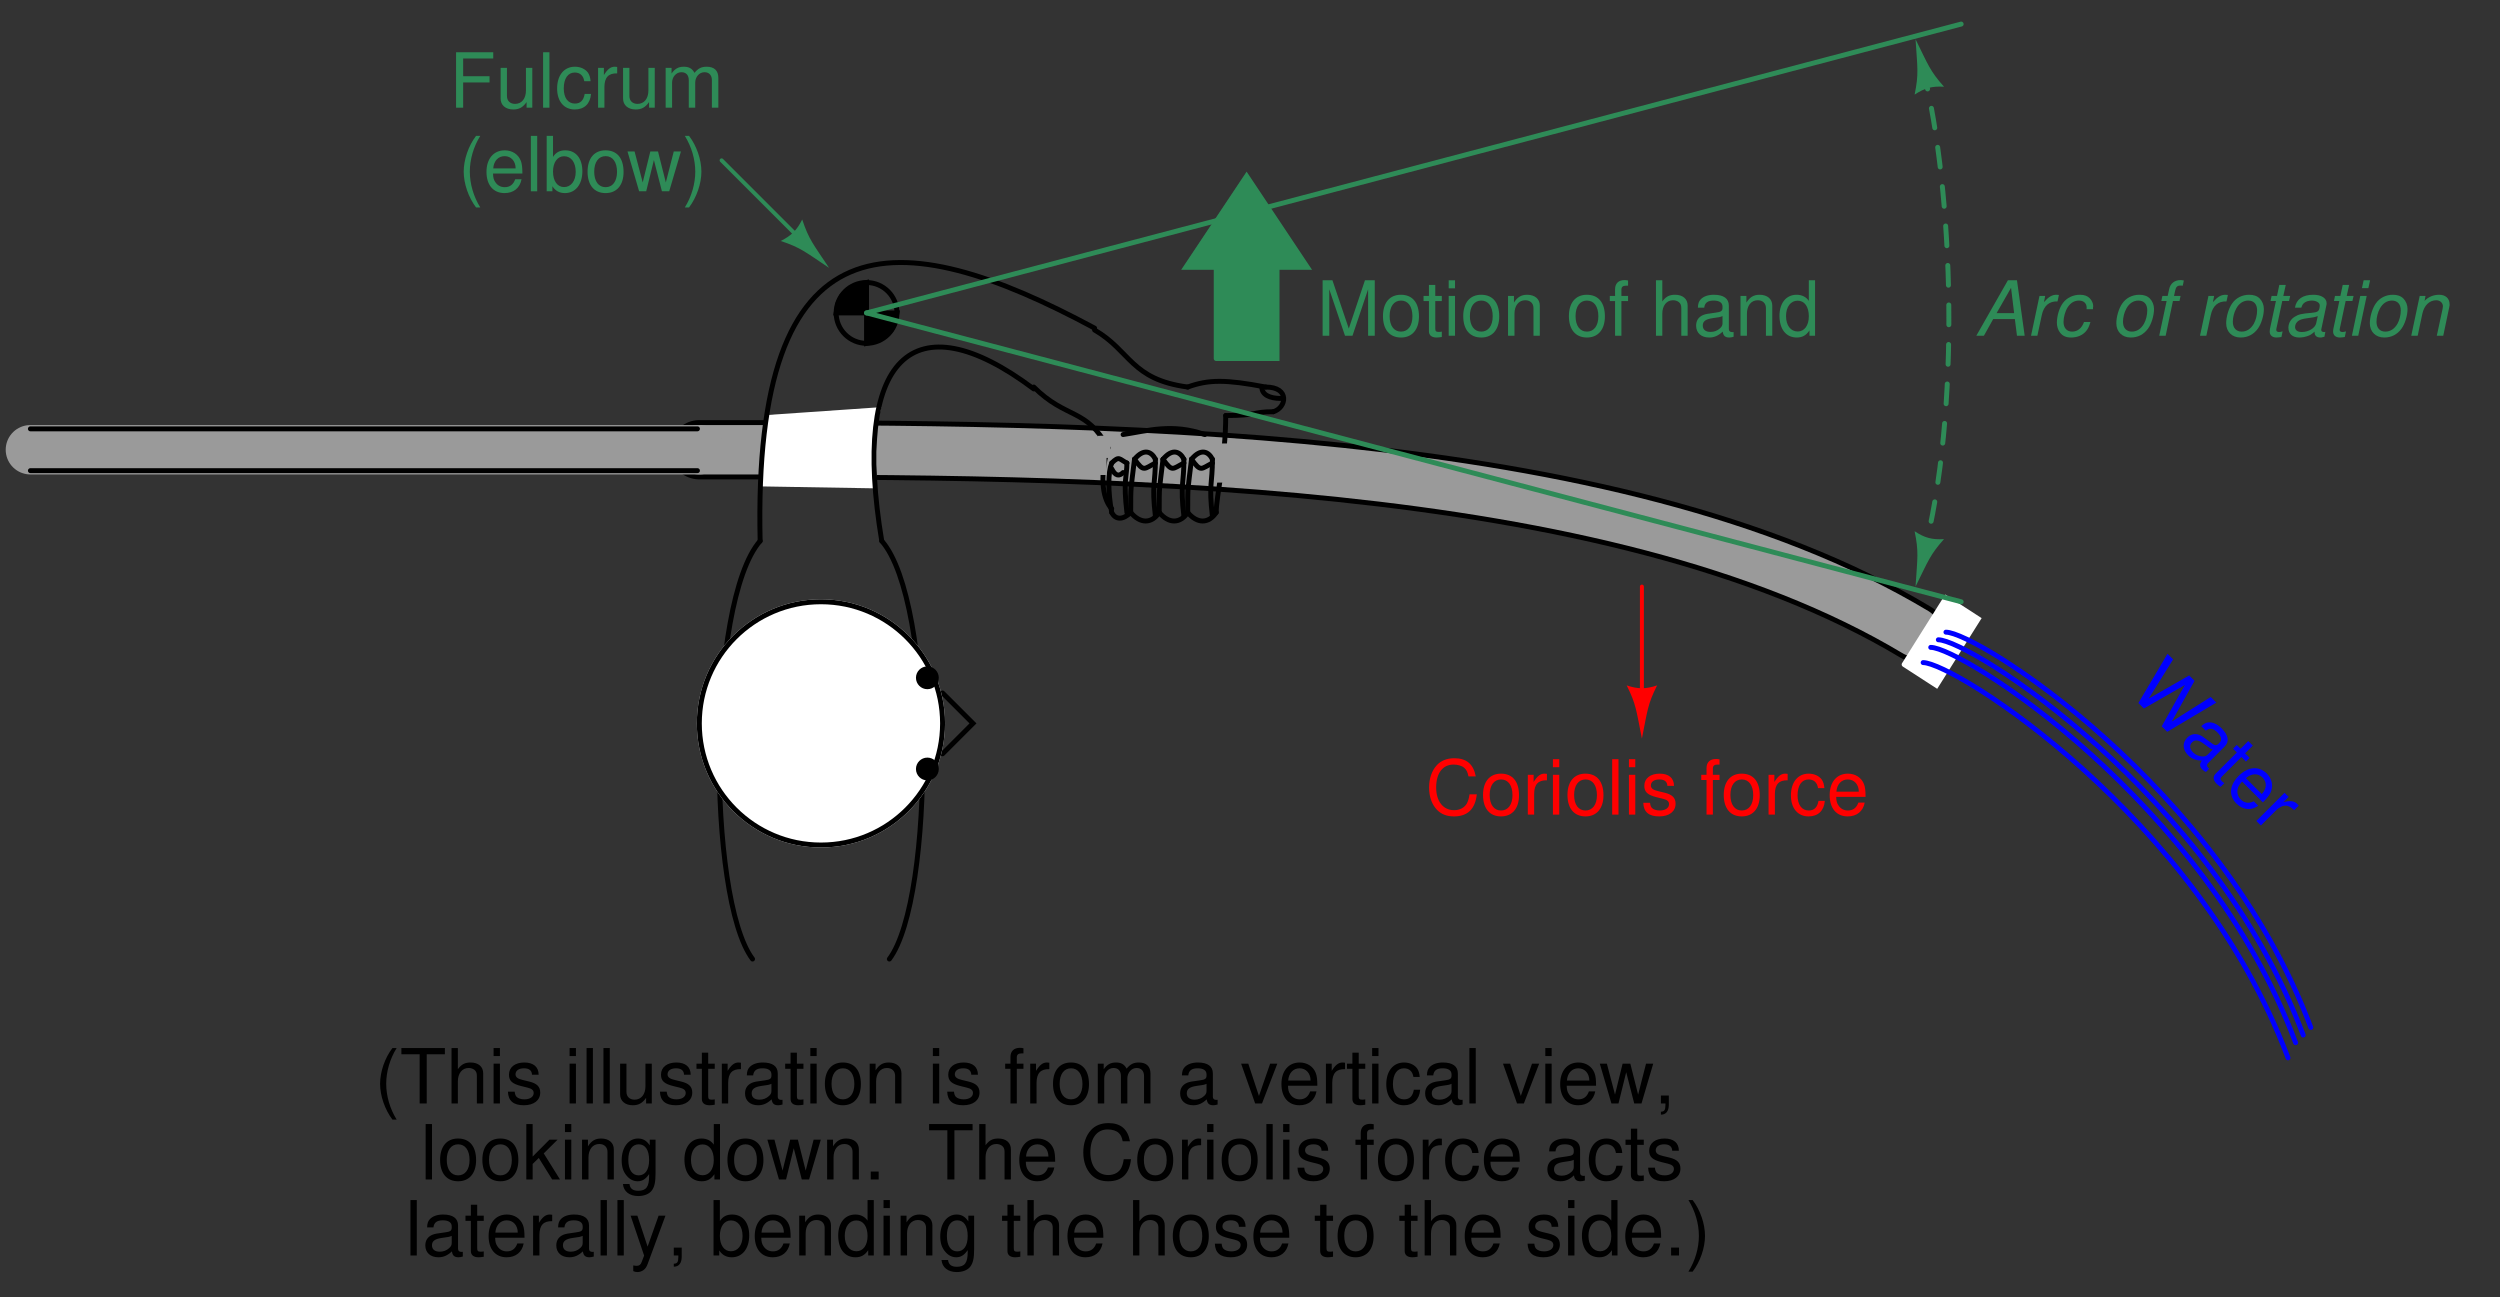 <?xml version="1.0" encoding="UTF-8"?>
<svg xmlns="http://www.w3.org/2000/svg" xmlns:xlink="http://www.w3.org/1999/xlink" viewBox="0 0 369.999 192" version="1.2">
<rect x="0" y="0" width="369.999" height="192" fill="#333333" stroke="none"/>
<defs>
<g>
<symbol overflow="visible" id="glyph0-0">
<path style="stroke:none;" d=""/>
</symbol>
<symbol overflow="visible" id="glyph0-1">
<path style="stroke:none;" d="M 5.266 0 L 7.578 -6.875 L 7.578 0 L 8.562 0 L 8.562 -8.203 L 7.109 -8.203 L 4.719 -1.062 L 2.297 -8.203 L 0.844 -8.203 L 0.844 0 L 1.828 0 L 1.828 -6.875 L 4.156 0 Z M 5.266 0 "/>
</symbol>
<symbol overflow="visible" id="glyph0-2">
<path style="stroke:none;" d="M 3.062 -6.062 C 1.391 -6.062 0.406 -4.875 0.406 -2.906 C 0.406 -0.906 1.391 0.266 3.078 0.266 C 4.734 0.266 5.734 -0.922 5.734 -2.859 C 5.734 -4.906 4.766 -6.062 3.062 -6.062 Z M 3.078 -5.203 C 4.125 -5.203 4.766 -4.328 4.766 -2.875 C 4.766 -1.469 4.109 -0.609 3.078 -0.609 C 2.031 -0.609 1.391 -1.469 1.391 -2.906 C 1.391 -4.328 2.031 -5.203 3.078 -5.203 Z M 3.078 -5.203 "/>
</symbol>
<symbol overflow="visible" id="glyph0-3">
<path style="stroke:none;" d="M 2.859 -5.891 L 1.891 -5.891 L 1.891 -7.516 L 0.953 -7.516 L 0.953 -5.891 L 0.156 -5.891 L 0.156 -5.125 L 0.953 -5.125 L 0.953 -0.672 C 0.953 -0.062 1.359 0.266 2.094 0.266 C 2.344 0.266 2.547 0.234 2.859 0.188 L 2.859 -0.609 C 2.719 -0.578 2.594 -0.562 2.406 -0.562 C 2 -0.562 1.891 -0.672 1.891 -1.094 L 1.891 -5.125 L 2.859 -5.125 Z M 2.859 -5.891 "/>
</symbol>
<symbol overflow="visible" id="glyph0-4">
<path style="stroke:none;" d="M 1.688 -5.891 L 0.75 -5.891 L 0.75 0 L 1.688 0 Z M 1.688 -8.203 L 0.75 -8.203 L 0.75 -7.016 L 1.688 -7.016 Z M 1.688 -8.203 "/>
</symbol>
<symbol overflow="visible" id="glyph0-5">
<path style="stroke:none;" d="M 0.781 -5.891 L 0.781 0 L 1.734 0 L 1.734 -3.25 C 1.734 -4.453 2.359 -5.25 3.328 -5.25 C 4.078 -5.25 4.547 -4.797 4.547 -4.078 L 4.547 0 L 5.484 0 L 5.484 -4.453 C 5.484 -5.438 4.75 -6.062 3.609 -6.062 C 2.734 -6.062 2.172 -5.719 1.656 -4.906 L 1.656 -5.891 Z M 0.781 -5.891 "/>
</symbol>
<symbol overflow="visible" id="glyph0-6">
<path style="stroke:none;" d=""/>
</symbol>
<symbol overflow="visible" id="glyph0-7">
<path style="stroke:none;" d="M 2.906 -5.891 L 1.922 -5.891 L 1.922 -6.812 C 1.922 -7.219 2.141 -7.406 2.578 -7.406 C 2.656 -7.406 2.688 -7.406 2.906 -7.406 L 2.906 -8.172 C 2.688 -8.219 2.562 -8.234 2.375 -8.234 C 1.5 -8.234 0.984 -7.734 0.984 -6.891 L 0.984 -5.891 L 0.203 -5.891 L 0.203 -5.125 L 0.984 -5.125 L 0.984 0 L 1.922 0 L 1.922 -5.125 L 2.906 -5.125 Z M 2.906 -5.891 "/>
</symbol>
<symbol overflow="visible" id="glyph0-8">
<path style="stroke:none;" d="M 0.781 -8.203 L 0.781 0 L 1.719 0 L 1.719 -3.25 C 1.719 -4.453 2.344 -5.25 3.312 -5.25 C 3.641 -5.25 3.922 -5.156 4.156 -4.984 C 4.422 -4.781 4.531 -4.5 4.531 -4.078 L 4.531 0 L 5.469 0 L 5.469 -4.453 C 5.469 -5.438 4.766 -6.062 3.609 -6.062 C 2.781 -6.062 2.266 -5.812 1.719 -5.078 L 1.719 -8.203 Z M 0.781 -8.203 "/>
</symbol>
<symbol overflow="visible" id="glyph0-9">
<path style="stroke:none;" d="M 6.016 -0.547 C 5.922 -0.531 5.875 -0.531 5.812 -0.531 C 5.484 -0.531 5.312 -0.703 5.312 -0.984 L 5.312 -4.453 C 5.312 -5.5 4.547 -6.062 3.094 -6.062 C 2.234 -6.062 1.547 -5.812 1.141 -5.375 C 0.859 -5.078 0.75 -4.734 0.734 -4.156 L 1.672 -4.156 C 1.75 -4.875 2.188 -5.203 3.062 -5.203 C 3.922 -5.203 4.375 -4.875 4.375 -4.312 L 4.375 -4.078 C 4.359 -3.672 4.156 -3.516 3.391 -3.422 C 2.062 -3.25 1.875 -3.203 1.5 -3.062 C 0.828 -2.766 0.469 -2.25 0.469 -1.484 C 0.469 -0.422 1.219 0.266 2.406 0.266 C 3.156 0.266 3.75 0 4.406 -0.609 C 4.484 0 4.766 0.266 5.375 0.266 C 5.578 0.266 5.703 0.234 6.016 0.156 Z M 4.375 -1.859 C 4.375 -1.547 4.281 -1.344 4 -1.094 C 3.625 -0.75 3.156 -0.562 2.609 -0.562 C 1.875 -0.562 1.453 -0.906 1.453 -1.5 C 1.453 -2.125 1.859 -2.438 2.875 -2.594 C 3.875 -2.719 4.062 -2.766 4.375 -2.906 Z M 4.375 -1.859 "/>
</symbol>
<symbol overflow="visible" id="glyph0-10">
<path style="stroke:none;" d="M 5.562 -8.203 L 4.641 -8.203 L 4.641 -5.156 C 4.234 -5.75 3.609 -6.062 2.828 -6.062 C 1.297 -6.062 0.297 -4.844 0.297 -2.953 C 0.297 -0.969 1.266 0.266 2.859 0.266 C 3.672 0.266 4.234 -0.047 4.734 -0.781 L 4.734 0 L 5.562 0 Z M 2.984 -5.188 C 4 -5.188 4.641 -4.297 4.641 -2.875 C 4.641 -1.516 3.984 -0.625 3 -0.625 C 1.953 -0.625 1.266 -1.531 1.266 -2.906 C 1.266 -4.281 1.953 -5.188 2.984 -5.188 Z M 2.984 -5.188 "/>
</symbol>
<symbol overflow="visible" id="glyph0-11">
<path style="stroke:none;" d="M 7.453 -5.656 C 7.125 -7.453 6.094 -8.344 4.281 -8.344 C 3.188 -8.344 2.297 -7.984 1.688 -7.312 C 0.938 -6.5 0.547 -5.328 0.547 -4 C 0.547 -2.656 0.953 -1.5 1.719 -0.703 C 2.359 -0.047 3.172 0.266 4.234 0.266 C 6.25 0.266 7.375 -0.828 7.609 -3 L 6.531 -3 C 6.453 -2.438 6.328 -2.047 6.172 -1.719 C 5.828 -1.047 5.125 -0.656 4.25 -0.656 C 2.625 -0.656 1.594 -1.969 1.594 -4.016 C 1.594 -6.125 2.562 -7.406 4.156 -7.406 C 4.828 -7.406 5.438 -7.219 5.781 -6.891 C 6.094 -6.609 6.25 -6.281 6.375 -5.656 Z M 7.453 -5.656 "/>
</symbol>
<symbol overflow="visible" id="glyph0-12">
<path style="stroke:none;" d="M 0.781 -5.891 L 0.781 0 L 1.719 0 L 1.719 -3.062 C 1.734 -4.484 2.312 -5.109 3.609 -5.078 L 3.609 -6.031 C 3.453 -6.047 3.359 -6.062 3.25 -6.062 C 2.641 -6.062 2.188 -5.703 1.641 -4.828 L 1.641 -5.891 Z M 0.781 -5.891 "/>
</symbol>
<symbol overflow="visible" id="glyph0-13">
<path style="stroke:none;" d="M 1.703 -8.203 L 0.766 -8.203 L 0.766 0 L 1.703 0 Z M 1.703 -8.203 "/>
</symbol>
<symbol overflow="visible" id="glyph0-14">
<path style="stroke:none;" d="M 4.922 -4.25 C 4.922 -5.406 4.156 -6.062 2.797 -6.062 C 1.422 -6.062 0.531 -5.359 0.531 -4.266 C 0.531 -3.344 1 -2.906 2.391 -2.562 L 3.281 -2.344 C 3.922 -2.188 4.188 -1.953 4.188 -1.547 C 4.188 -0.984 3.641 -0.609 2.812 -0.609 C 2.312 -0.609 1.875 -0.75 1.641 -1 C 1.5 -1.172 1.422 -1.344 1.375 -1.75 L 0.375 -1.75 C 0.422 -0.391 1.188 0.266 2.734 0.266 C 4.219 0.266 5.156 -0.469 5.156 -1.609 C 5.156 -2.484 4.672 -2.969 3.5 -3.25 L 2.594 -3.469 C 1.828 -3.641 1.5 -3.891 1.5 -4.312 C 1.5 -4.859 1.984 -5.203 2.75 -5.203 C 3.516 -5.203 3.922 -4.875 3.938 -4.25 Z M 4.922 -4.25 "/>
</symbol>
<symbol overflow="visible" id="glyph0-15">
<path style="stroke:none;" d="M 5.297 -3.922 C 5.25 -4.484 5.125 -4.859 4.906 -5.188 C 4.5 -5.734 3.797 -6.062 2.969 -6.062 C 1.375 -6.062 0.344 -4.797 0.344 -2.844 C 0.344 -0.938 1.359 0.266 2.953 0.266 C 4.359 0.266 5.25 -0.578 5.359 -2.031 L 4.422 -2.031 C 4.266 -1.078 3.781 -0.609 2.984 -0.609 C 1.953 -0.609 1.328 -1.453 1.328 -2.844 C 1.328 -4.312 1.938 -5.203 2.953 -5.203 C 3.75 -5.203 4.234 -4.734 4.359 -3.922 Z M 5.297 -3.922 "/>
</symbol>
<symbol overflow="visible" id="glyph0-16">
<path style="stroke:none;" d="M 5.766 -2.625 C 5.766 -3.531 5.703 -4.078 5.531 -4.516 C 5.156 -5.484 4.25 -6.062 3.156 -6.062 C 1.5 -6.062 0.453 -4.812 0.453 -2.875 C 0.453 -0.922 1.469 0.266 3.125 0.266 C 4.484 0.266 5.406 -0.5 5.641 -1.781 L 4.703 -1.781 C 4.438 -1.016 3.922 -0.609 3.156 -0.609 C 2.562 -0.609 2.062 -0.875 1.75 -1.375 C 1.516 -1.703 1.438 -2.047 1.422 -2.625 Z M 1.453 -3.391 C 1.531 -4.484 2.188 -5.203 3.141 -5.203 C 4.094 -5.203 4.766 -4.453 4.766 -3.391 Z M 1.453 -3.391 "/>
</symbol>
<symbol overflow="visible" id="glyph0-17">
<path style="stroke:none;" d="M 2.656 -8.203 C 1.531 -6.734 0.828 -4.688 0.828 -2.906 C 0.828 -1.141 1.531 0.906 2.656 2.391 L 3.281 2.391 C 2.281 0.781 1.734 -1.109 1.734 -2.906 C 1.734 -4.703 2.281 -6.609 3.281 -8.203 Z M 2.656 -8.203 "/>
</symbol>
<symbol overflow="visible" id="glyph0-18">
<path style="stroke:none;" d="M 3.984 -7.281 L 6.672 -7.281 L 6.672 -8.203 L 0.234 -8.203 L 0.234 -7.281 L 2.938 -7.281 L 2.938 0 L 3.984 0 Z M 3.984 -7.281 "/>
</symbol>
<symbol overflow="visible" id="glyph0-19">
<path style="stroke:none;" d="M 5.422 0 L 5.422 -5.891 L 4.484 -5.891 L 4.484 -2.547 C 4.484 -1.344 3.859 -0.562 2.875 -0.562 C 2.141 -0.562 1.672 -1.016 1.672 -1.719 L 1.672 -5.891 L 0.734 -5.891 L 0.734 -1.344 C 0.734 -0.375 1.469 0.266 2.609 0.266 C 3.469 0.266 4.031 -0.047 4.578 -0.828 L 4.578 0 Z M 5.422 0 "/>
</symbol>
<symbol overflow="visible" id="glyph0-20">
<path style="stroke:none;" d="M 0.781 -5.891 L 0.781 0 L 1.734 0 L 1.734 -3.703 C 1.734 -4.562 2.344 -5.25 3.109 -5.25 C 3.812 -5.25 4.203 -4.812 4.203 -4.062 L 4.203 0 L 5.156 0 L 5.156 -3.703 C 5.156 -4.562 5.766 -5.25 6.531 -5.25 C 7.219 -5.25 7.625 -4.797 7.625 -4.062 L 7.625 0 L 8.578 0 L 8.578 -4.422 C 8.578 -5.484 7.969 -6.062 6.859 -6.062 C 6.078 -6.062 5.609 -5.828 5.047 -5.156 C 4.703 -5.797 4.234 -6.062 3.469 -6.062 C 2.672 -6.062 2.156 -5.766 1.656 -5.062 L 1.656 -5.891 Z M 0.781 -5.891 "/>
</symbol>
<symbol overflow="visible" id="glyph0-21">
<path style="stroke:none;" d="M 3.203 0 L 5.469 -5.891 L 4.406 -5.891 L 2.75 -1.109 L 1.172 -5.891 L 0.109 -5.891 L 2.188 0 Z M 3.203 0 "/>
</symbol>
<symbol overflow="visible" id="glyph0-22">
<path style="stroke:none;" d="M 6.234 0 L 7.969 -5.891 L 6.906 -5.891 L 5.734 -1.312 L 4.578 -5.891 L 3.438 -5.891 L 2.312 -1.312 L 1.109 -5.891 L 0.062 -5.891 L 1.781 0 L 2.828 0 L 3.969 -4.625 L 5.156 0 Z M 6.234 0 "/>
</symbol>
<symbol overflow="visible" id="glyph0-23">
<path style="stroke:none;" d="M 0.984 -1.172 L 0.984 0 L 1.656 0 L 1.656 0.203 C 1.656 0.984 1.5 1.203 0.984 1.219 L 0.984 1.656 C 1.719 1.672 2.156 1.141 2.156 0.188 L 2.156 -1.172 Z M 0.984 -1.172 "/>
</symbol>
<symbol overflow="visible" id="glyph0-24">
<path style="stroke:none;" d="M 1.594 -8.203 L 0.656 -8.203 L 0.656 0 L 1.594 0 L 1.594 -2.297 L 2.5 -3.188 L 4.484 0 L 5.641 0 L 3.234 -3.859 L 5.281 -5.891 L 4.078 -5.891 L 1.594 -3.391 Z M 1.594 -8.203 "/>
</symbol>
<symbol overflow="visible" id="glyph0-25">
<path style="stroke:none;" d="M 4.547 -5.891 L 4.547 -5.047 C 4.078 -5.75 3.562 -6.062 2.812 -6.062 C 1.391 -6.062 0.391 -4.734 0.391 -2.844 C 0.391 -1.859 0.625 -1.141 1.141 -0.547 C 1.578 -0.016 2.141 0.266 2.75 0.266 C 3.453 0.266 3.953 -0.062 4.453 -0.797 L 4.453 -0.5 C 4.453 1.078 4.016 1.672 2.844 1.672 C 2.047 1.672 1.625 1.344 1.547 0.672 L 0.578 0.672 C 0.672 1.766 1.547 2.453 2.828 2.453 C 3.688 2.453 4.406 2.172 4.797 1.703 C 5.25 1.141 5.406 0.422 5.406 -0.969 L 5.406 -5.891 Z M 2.906 -5.203 C 3.891 -5.203 4.453 -4.359 4.453 -2.875 C 4.453 -1.438 3.875 -0.609 2.906 -0.609 C 1.938 -0.609 1.375 -1.453 1.375 -2.906 C 1.375 -4.344 1.938 -5.203 2.906 -5.203 Z M 2.906 -5.203 "/>
</symbol>
<symbol overflow="visible" id="glyph0-26">
<path style="stroke:none;" d="M 2.156 -1.172 L 0.984 -1.172 L 0.984 0 L 2.156 0 Z M 2.156 -1.172 "/>
</symbol>
<symbol overflow="visible" id="glyph0-27">
<path style="stroke:none;" d="M 4.359 -5.891 L 2.734 -1.312 L 1.219 -5.891 L 0.219 -5.891 L 2.219 0.016 L 1.859 0.953 C 1.703 1.375 1.5 1.531 1.109 1.531 C 0.938 1.531 0.812 1.5 0.609 1.469 L 0.609 2.312 C 0.797 2.406 0.984 2.453 1.234 2.453 C 1.547 2.453 1.875 2.344 2.109 2.172 C 2.406 1.953 2.578 1.703 2.75 1.234 L 5.375 -5.891 Z M 4.359 -5.891 "/>
</symbol>
<symbol overflow="visible" id="glyph0-28">
<path style="stroke:none;" d="M 0.609 -8.203 L 0.609 0 L 1.453 0 L 1.453 -0.75 C 1.906 -0.062 2.5 0.266 3.312 0.266 C 4.875 0.266 5.891 -1.016 5.891 -2.969 C 5.891 -4.875 4.922 -6.062 3.359 -6.062 C 2.547 -6.062 1.984 -5.766 1.547 -5.094 L 1.547 -8.203 Z M 3.188 -5.188 C 4.234 -5.188 4.906 -4.281 4.906 -2.875 C 4.906 -1.531 4.203 -0.625 3.188 -0.625 C 2.188 -0.625 1.547 -1.516 1.547 -2.906 C 1.547 -4.281 2.188 -5.188 3.188 -5.188 Z M 3.188 -5.188 "/>
</symbol>
<symbol overflow="visible" id="glyph0-29">
<path style="stroke:none;" d="M 1.047 2.391 C 2.172 0.906 2.875 -1.141 2.875 -2.906 C 2.875 -4.688 2.172 -6.734 1.047 -8.203 L 0.422 -8.203 C 1.422 -6.594 1.969 -4.703 1.969 -2.906 C 1.969 -1.109 1.422 0.781 0.422 2.391 Z M 1.047 2.391 "/>
</symbol>
<symbol overflow="visible" id="glyph0-30">
<path style="stroke:none;" d="M 2.062 -3.734 L 5.969 -3.734 L 5.969 -4.656 L 2.062 -4.656 L 2.062 -7.281 L 6.516 -7.281 L 6.516 -8.203 L 1.016 -8.203 L 1.016 0 L 2.062 0 Z M 2.062 -3.734 "/>
</symbol>
<symbol overflow="visible" id="glyph1-0">
<path style="stroke:none;" d=""/>
</symbol>
<symbol overflow="visible" id="glyph1-1">
<path style="stroke:none;" d="M 5.922 5.922 L 13.188 1.594 L 12.359 0.766 L 6.594 4.406 L 9.969 -1.625 L 9.172 -2.422 L 3.188 1 L 6.797 -4.797 L 5.969 -5.625 L 1.656 1.656 L 2.469 2.469 L 8.531 -1 L 5.109 5.109 Z M 5.922 5.922 "/>
</symbol>
<symbol overflow="visible" id="glyph1-2">
<path style="stroke:none;" d="M 4.641 3.859 C 4.562 3.812 4.531 3.781 4.484 3.734 C 4.25 3.5 4.25 3.25 4.453 3.047 L 6.906 0.594 C 7.641 -0.141 7.5 -1.062 6.469 -2.094 C 5.859 -2.703 5.203 -3.016 4.609 -2.984 C 4.203 -2.984 3.875 -2.812 3.453 -2.422 L 4.125 -1.75 C 4.688 -2.219 5.219 -2.125 5.844 -1.5 C 6.438 -0.906 6.547 -0.359 6.141 0.047 L 5.984 0.203 C 5.672 0.484 5.422 0.453 4.812 -0.031 C 3.75 -0.844 3.594 -0.938 3.234 -1.109 C 2.531 -1.375 1.922 -1.266 1.375 -0.719 C 0.625 0.031 0.672 1.047 1.516 1.891 C 2.047 2.422 2.656 2.656 3.547 2.672 C 3.172 3.172 3.188 3.562 3.609 3.984 C 3.75 4.125 3.859 4.203 4.141 4.359 Z M 4.406 1.781 C 4.188 2 3.984 2.078 3.594 2.062 C 3.094 2.031 2.625 1.844 2.234 1.453 C 1.719 0.938 1.672 0.391 2.094 -0.031 C 2.531 -0.469 3.031 -0.406 3.859 0.203 C 4.656 0.812 4.828 0.922 5.156 1.031 Z M 4.406 1.781 "/>
</symbol>
<symbol overflow="visible" id="glyph1-3">
<path style="stroke:none;" d="M 6.188 -2.156 L 5.516 -2.828 L 6.656 -3.969 L 5.984 -4.641 L 4.844 -3.5 L 4.281 -4.062 L 3.734 -3.516 L 4.297 -2.953 L 1.141 0.203 C 0.719 0.625 0.781 1.156 1.297 1.672 C 1.469 1.844 1.625 1.969 1.891 2.141 L 2.453 1.578 C 2.328 1.516 2.219 1.438 2.094 1.312 C 1.812 1.031 1.812 0.875 2.109 0.578 L 4.969 -2.281 L 5.641 -1.609 Z M 6.188 -2.156 "/>
</symbol>
<symbol overflow="visible" id="glyph1-4">
<path style="stroke:none;" d="M 5.938 2.219 C 6.578 1.578 6.922 1.141 7.094 0.719 C 7.516 -0.234 7.281 -1.281 6.516 -2.047 C 5.344 -3.219 3.734 -3.078 2.359 -1.703 C 0.984 -0.328 0.844 1.219 2.016 2.391 C 2.984 3.359 4.188 3.469 5.25 2.719 L 4.594 2.062 C 3.859 2.422 3.203 2.328 2.672 1.797 C 2.25 1.375 2.078 0.828 2.203 0.266 C 2.281 -0.125 2.469 -0.438 2.859 -0.859 Z M 3.422 -1.359 C 4.25 -2.094 5.219 -2.125 5.891 -1.453 C 6.562 -0.781 6.531 0.219 5.766 0.984 Z M 3.422 -1.359 "/>
</symbol>
<symbol overflow="visible" id="glyph1-5">
<path style="stroke:none;" d="M 4.719 -3.625 L 0.547 0.547 L 1.219 1.219 L 3.391 -0.953 C 4.391 -1.953 5.25 -1.969 6.141 -1.047 L 6.812 -1.719 C 6.719 -1.844 6.656 -1.906 6.578 -1.984 C 6.141 -2.422 5.578 -2.484 4.562 -2.25 L 5.328 -3.016 Z M 4.719 -3.625 "/>
</symbol>
<symbol overflow="visible" id="glyph2-0">
<path style="stroke:none;" d=""/>
</symbol>
<symbol overflow="visible" id="glyph2-1">
<path style="stroke:none;" d="M 5.891 -2.469 L 6.203 0 L 7.344 0 L 6.203 -8.203 L 4.859 -8.203 L 0.188 0 L 1.312 0 L 2.688 -2.469 Z M 5.781 -3.344 L 3.188 -3.344 L 5.328 -7.094 Z M 5.781 -3.344 "/>
</symbol>
<symbol overflow="visible" id="glyph2-2">
<path style="stroke:none;" d="M 2.031 -5.891 L 0.781 0 L 1.719 0 L 2.375 -3.062 C 2.672 -4.438 3.469 -5.125 4.703 -5.078 L 4.906 -6.031 C 4.766 -6.047 4.672 -6.062 4.547 -6.062 C 3.891 -6.062 3.391 -5.766 2.688 -4.969 L 2.875 -5.891 Z M 2.031 -5.891 "/>
</symbol>
<symbol overflow="visible" id="glyph2-3">
<path style="stroke:none;" d="M 6.203 -3.922 L 6.203 -4.078 C 6.219 -4.25 6.234 -4.375 6.234 -4.406 C 6.234 -4.781 6.031 -5.234 5.734 -5.531 C 5.391 -5.891 4.922 -6.062 4.281 -6.062 C 3.281 -6.062 2.359 -5.641 1.766 -4.859 C 1.234 -4.172 0.859 -2.953 0.859 -1.906 C 0.859 -1.375 1.031 -0.828 1.344 -0.438 C 1.734 0.047 2.234 0.266 2.953 0.266 C 3.875 0.266 4.656 -0.062 5.172 -0.672 C 5.469 -1.016 5.641 -1.391 5.828 -2.031 L 4.875 -2.031 C 4.547 -1.109 3.922 -0.609 3.109 -0.609 C 2.328 -0.609 1.844 -1.156 1.844 -2.031 C 1.844 -2.75 2.078 -3.609 2.453 -4.203 C 2.875 -4.859 3.438 -5.203 4.125 -5.203 C 4.828 -5.203 5.266 -4.797 5.266 -4.156 C 5.266 -4.094 5.266 -4.016 5.25 -3.922 Z M 6.203 -3.922 "/>
</symbol>
<symbol overflow="visible" id="glyph2-4">
<path style="stroke:none;" d=""/>
</symbol>
<symbol overflow="visible" id="glyph2-5">
<path style="stroke:none;" d="M 4.312 -6.062 C 3.281 -6.062 2.344 -5.594 1.781 -4.766 C 1.266 -4.031 0.906 -2.797 0.906 -1.844 C 0.906 -0.594 1.766 0.266 3.031 0.266 C 4.109 0.266 4.969 -0.188 5.594 -1.047 C 6.109 -1.75 6.484 -2.984 6.484 -3.953 C 6.484 -4.562 6.25 -5.125 5.859 -5.516 C 5.484 -5.891 4.969 -6.062 4.312 -6.062 Z M 4.172 -5.203 C 5 -5.203 5.484 -4.672 5.484 -3.75 C 5.484 -3.078 5.312 -2.344 5 -1.781 C 4.562 -1.016 3.953 -0.609 3.188 -0.609 C 2.391 -0.609 1.891 -1.156 1.891 -2.062 C 1.891 -2.719 2.078 -3.453 2.391 -4.016 C 2.797 -4.781 3.438 -5.203 4.172 -5.203 Z M 4.172 -5.203 "/>
</symbol>
<symbol overflow="visible" id="glyph2-6">
<path style="stroke:none;" d="M 4.156 -5.891 L 3.188 -5.891 L 3.359 -6.672 C 3.484 -7.25 3.672 -7.422 4.172 -7.422 C 4.25 -7.422 4.328 -7.422 4.484 -7.406 L 4.641 -8.172 C 4.438 -8.219 4.312 -8.234 4.141 -8.234 C 3.281 -8.234 2.641 -7.734 2.469 -6.891 L 2.25 -5.891 L 1.469 -5.891 L 1.312 -5.141 L 2.094 -5.141 L 1 0 L 1.953 0 L 3.031 -5.141 L 4 -5.141 Z M 4.156 -5.891 "/>
</symbol>
<symbol overflow="visible" id="glyph2-7">
<path style="stroke:none;" d="M 4.125 -5.891 L 3.109 -5.891 L 3.469 -7.516 L 2.516 -7.516 L 2.172 -5.891 L 1.375 -5.891 L 1.219 -5.141 L 2.016 -5.141 L 1.125 -0.984 C 1.109 -0.859 1.094 -0.75 1.094 -0.625 C 1.094 -0.078 1.469 0.266 2.094 0.266 C 2.328 0.266 2.656 0.219 2.828 0.188 L 3 -0.641 C 2.625 -0.547 2.609 -0.547 2.469 -0.547 C 2.219 -0.547 2.062 -0.672 2.062 -0.859 C 2.062 -0.891 2.062 -0.938 2.078 -1.016 L 2.953 -5.141 L 3.953 -5.141 Z M 4.125 -5.891 "/>
</symbol>
<symbol overflow="visible" id="glyph2-8">
<path style="stroke:none;" d="M 6.203 -0.578 C 6.109 -0.547 6.062 -0.547 6.016 -0.547 C 5.719 -0.547 5.594 -0.656 5.594 -0.875 C 5.594 -0.906 5.594 -0.953 5.609 -0.984 L 6.328 -4.375 C 6.391 -4.688 6.391 -4.688 6.391 -4.797 C 6.391 -5.562 5.609 -6.062 4.438 -6.062 C 2.859 -6.062 1.906 -5.406 1.703 -4.156 L 2.641 -4.156 C 2.75 -4.469 2.828 -4.625 2.984 -4.781 C 3.234 -5.047 3.703 -5.203 4.188 -5.203 C 4.859 -5.203 5.375 -4.891 5.375 -4.484 C 5.375 -4.438 5.359 -4.359 5.359 -4.266 L 5.328 -4.062 C 5.219 -3.594 5 -3.469 4.188 -3.391 C 2.672 -3.266 2.203 -3.156 1.656 -2.797 C 1.062 -2.438 0.734 -1.828 0.734 -1.188 C 0.734 -0.281 1.344 0.266 2.344 0.266 C 2.75 0.266 3.203 0.188 3.625 0.031 C 3.969 -0.094 4.156 -0.203 4.609 -0.609 L 4.609 -0.484 C 4.609 -0.016 4.922 0.266 5.469 0.266 C 5.609 0.266 5.641 0.266 5.906 0.188 C 5.922 0.188 6 0.172 6.062 0.156 Z M 4.844 -1.844 C 4.703 -1.141 3.719 -0.547 2.719 -0.547 C 2.078 -0.547 1.719 -0.828 1.719 -1.297 C 1.719 -1.672 1.938 -2.031 2.266 -2.234 C 2.547 -2.406 2.875 -2.5 3.438 -2.578 C 4.484 -2.719 4.578 -2.734 5.078 -2.906 Z M 4.844 -1.844 "/>
</symbol>
<symbol overflow="visible" id="glyph2-9">
<path style="stroke:none;" d="M 2.938 -5.891 L 1.984 -5.891 L 0.75 0 L 1.688 0 Z M 3.438 -8.203 L 2.484 -8.203 L 2.234 -7.047 L 3.188 -7.047 Z M 3.438 -8.203 "/>
</symbol>
<symbol overflow="visible" id="glyph2-10">
<path style="stroke:none;" d="M 2.031 -5.891 L 0.781 0 L 1.734 0 L 2.422 -3.25 C 2.688 -4.484 3.469 -5.25 4.484 -5.25 C 5.047 -5.25 5.469 -4.859 5.469 -4.344 C 5.469 -4.281 5.438 -4.125 5.406 -3.922 L 4.562 0 L 5.516 0 L 6.406 -4.234 C 6.453 -4.375 6.453 -4.516 6.453 -4.656 C 6.453 -5.516 5.859 -6.062 4.922 -6.062 C 4.078 -6.062 3.328 -5.766 2.75 -5.156 L 2.891 -5.891 Z M 2.031 -5.891 "/>
</symbol>
</g>
<clipPath id="clip1">
  <path d="M 29 0.5 L 358 0.5 L 358 169 L 29 169 Z M 29 0.5 "/>
</clipPath>
<clipPath id="clip2">
  <path d="M 0.5 62 L 108 62 L 108 71 L 0.5 71 Z M 0.5 62 "/>
</clipPath>
<clipPath id="clip3">
  <path d="M 122 0.5 L 297 0.5 L 297 53 L 122 53 Z M 122 0.5 "/>
</clipPath>
</defs>
<g id="surface1">
<g clip-path="url(#clip1)" clip-rule="nonzero">
<path style="fill:none;stroke-width:87.75;stroke-linecap:round;stroke-linejoin:miter;stroke:rgb(0%,0%,0%);stroke-opacity:1;stroke-miterlimit:6;" d="M 1030 1249.375 C 1615 1249.375 2380 1249.375 2830 979.375 " transform="matrix(0.1,0,0,-0.1,0.5,191.5)"/>
</g>
<path style="fill:none;stroke-width:73.125;stroke-linecap:round;stroke-linejoin:miter;stroke:rgb(60.352%,60.352%,60.352%);stroke-opacity:1;stroke-miterlimit:6;" d="M 1030 1249.375 C 1615 1249.375 2380 1249.375 2830 979.375 " transform="matrix(0.1,0,0,-0.1,0.5,191.5)"/>
<path style="fill:none;stroke-width:7.312;stroke-linecap:round;stroke-linejoin:miter;stroke:rgb(0%,0%,0%);stroke-opacity:1;stroke-miterlimit:6;" d="M 1615 1426.562 C 1668.438 1395.625 1668.438 1353.438 1752.812 1342.188 " transform="matrix(0.1,0,0,-0.1,0.5,191.5)"/>
<path style="fill:none;stroke-width:7.312;stroke-linecap:round;stroke-linejoin:miter;stroke:rgb(0%,0%,0%);stroke-opacity:1;stroke-miterlimit:6;" d="M 1752.812 1342.188 C 1783.75 1353.438 1809.062 1353.438 1868.125 1342.188 " transform="matrix(0.1,0,0,-0.1,0.5,191.5)"/>
<path style="fill:none;stroke-width:7.312;stroke-linecap:round;stroke-linejoin:miter;stroke:rgb(0%,0%,0%);stroke-opacity:1;stroke-miterlimit:6;" d="M 1657.188 1271.875 C 1693.75 1277.5 1730.312 1288.75 1778.125 1271.875 " transform="matrix(0.1,0,0,-0.1,0.5,191.5)"/>
<path style="fill:none;stroke-width:7.312;stroke-linecap:round;stroke-linejoin:miter;stroke:rgb(0%,0%,0%);stroke-opacity:1;stroke-miterlimit:6;" d="M 1668.438 1156.562 C 1668.438 1198.75 1668.438 1187.5 1674.062 1235.312 " transform="matrix(0.1,0,0,-0.1,0.5,191.5)"/>
<path style="fill:none;stroke-width:7.312;stroke-linecap:round;stroke-linejoin:miter;stroke:rgb(0%,0%,0%);stroke-opacity:1;stroke-miterlimit:6;" d="M 1674.062 1235.312 C 1688.125 1252.188 1699.375 1246.562 1705 1235.312 " transform="matrix(0.1,0,0,-0.1,0.5,191.5)"/>
<path style="fill:none;stroke-width:7.312;stroke-linecap:round;stroke-linejoin:miter;stroke:rgb(0%,0%,0%);stroke-opacity:1;stroke-miterlimit:6;" d="M 1674.062 1235.312 C 1688.125 1215.625 1688.125 1221.25 1705 1229.688 " transform="matrix(0.1,0,0,-0.1,0.5,191.5)"/>
<path style="fill:none;stroke-width:7.312;stroke-linecap:round;stroke-linejoin:miter;stroke:rgb(0%,0%,0%);stroke-opacity:1;stroke-miterlimit:6;" d="M 1705 1235.312 C 1705 1198.75 1699.375 1198.75 1705 1150.938 " transform="matrix(0.1,0,0,-0.1,0.5,191.5)"/>
<path style="fill:none;stroke-width:7.312;stroke-linecap:round;stroke-linejoin:miter;stroke:rgb(0%,0%,0%);stroke-opacity:1;stroke-miterlimit:6;" d="M 1710.625 1156.562 C 1699.375 1139.688 1682.5 1139.688 1668.438 1156.562 " transform="matrix(0.1,0,0,-0.1,0.5,191.5)"/>
<path style="fill:none;stroke-width:7.312;stroke-linecap:round;stroke-linejoin:miter;stroke:rgb(0%,0%,0%);stroke-opacity:1;stroke-miterlimit:6;" d="M 1668.438 1156.562 C 1657.188 1145.312 1645.938 1145.312 1640.312 1156.562 " transform="matrix(0.1,0,0,-0.1,0.5,191.5)"/>
<path style="fill:none;stroke-width:7.312;stroke-linecap:round;stroke-linejoin:miter;stroke:rgb(0%,0%,0%);stroke-opacity:1;stroke-miterlimit:6;" d="M 1640.312 1156.562 C 1634.688 1187.5 1634.688 1215.625 1640.312 1229.688 " transform="matrix(0.1,0,0,-0.1,0.5,191.5)"/>
<path style="fill:none;stroke-width:7.312;stroke-linecap:round;stroke-linejoin:miter;stroke:rgb(0%,0%,0%);stroke-opacity:1;stroke-miterlimit:6;" d="M 1640.312 1229.688 C 1651.562 1240.938 1651.562 1235.312 1662.812 1229.688 " transform="matrix(0.1,0,0,-0.1,0.5,191.5)"/>
<path style="fill:none;stroke-width:7.312;stroke-linecap:round;stroke-linejoin:miter;stroke:rgb(0%,0%,0%);stroke-opacity:1;stroke-miterlimit:6;" d="M 1662.812 1229.688 C 1662.812 1210 1657.188 1204.375 1662.812 1156.562 " transform="matrix(0.1,0,0,-0.1,0.5,191.5)"/>
<path style="fill:none;stroke-width:7.312;stroke-linecap:round;stroke-linejoin:miter;stroke:rgb(0%,0%,0%);stroke-opacity:1;stroke-miterlimit:6;" d="M 1640.312 1221.25 C 1645.938 1210 1651.562 1210 1657.188 1215.625 " transform="matrix(0.1,0,0,-0.1,0.5,191.5)"/>
<path style="fill:none;stroke-width:7.312;stroke-linecap:round;stroke-linejoin:miter;stroke:rgb(0%,0%,0%);stroke-opacity:1;stroke-miterlimit:6;" d="M 1640.312 1162.188 C 1629.062 1173.438 1620.625 1204.375 1634.688 1252.188 " transform="matrix(0.1,0,0,-0.1,0.5,191.5)"/>
<path style="fill:none;stroke-width:7.312;stroke-linecap:round;stroke-linejoin:miter;stroke:rgb(0%,0%,0%);stroke-opacity:1;stroke-miterlimit:6;" d="M 1809.062 1300 C 1809.062 1235.312 1795 1181.875 1795 1156.562 " transform="matrix(0.1,0,0,-0.1,0.5,191.5)"/>
<path style="fill:none;stroke-width:7.312;stroke-linecap:round;stroke-linejoin:miter;stroke:rgb(0%,0%,0%);stroke-opacity:1;stroke-miterlimit:6;" d="M 1752.812 1156.562 C 1752.812 1198.75 1752.812 1187.5 1758.438 1235.312 " transform="matrix(0.1,0,0,-0.1,0.5,191.5)"/>
<path style="fill:none;stroke-width:7.312;stroke-linecap:round;stroke-linejoin:miter;stroke:rgb(0%,0%,0%);stroke-opacity:1;stroke-miterlimit:6;" d="M 1758.438 1235.312 C 1772.5 1252.188 1783.75 1246.562 1789.375 1235.312 " transform="matrix(0.1,0,0,-0.1,0.5,191.5)"/>
<path style="fill:none;stroke-width:7.312;stroke-linecap:round;stroke-linejoin:miter;stroke:rgb(0%,0%,0%);stroke-opacity:1;stroke-miterlimit:6;" d="M 1789.375 1235.312 C 1789.375 1198.75 1783.75 1198.75 1789.375 1150.938 " transform="matrix(0.1,0,0,-0.1,0.5,191.5)"/>
<path style="fill:none;stroke-width:7.312;stroke-linecap:round;stroke-linejoin:miter;stroke:rgb(0%,0%,0%);stroke-opacity:1;stroke-miterlimit:6;" d="M 1758.438 1235.312 C 1772.5 1215.625 1772.5 1221.25 1789.375 1229.688 " transform="matrix(0.1,0,0,-0.1,0.5,191.5)"/>
<path style="fill:none;stroke-width:7.312;stroke-linecap:round;stroke-linejoin:miter;stroke:rgb(0%,0%,0%);stroke-opacity:1;stroke-miterlimit:6;" d="M 1716.25 1235.312 C 1730.312 1252.188 1741.562 1246.562 1747.188 1235.312 " transform="matrix(0.1,0,0,-0.1,0.5,191.5)"/>
<path style="fill:none;stroke-width:7.312;stroke-linecap:round;stroke-linejoin:miter;stroke:rgb(0%,0%,0%);stroke-opacity:1;stroke-miterlimit:6;" d="M 1716.25 1235.312 C 1730.312 1215.625 1730.312 1221.25 1747.188 1229.688 " transform="matrix(0.1,0,0,-0.1,0.5,191.5)"/>
<path style="fill:none;stroke-width:7.312;stroke-linecap:round;stroke-linejoin:miter;stroke:rgb(0%,0%,0%);stroke-opacity:1;stroke-miterlimit:6;" d="M 1747.188 1235.312 C 1747.188 1198.75 1741.562 1198.75 1747.188 1150.938 " transform="matrix(0.1,0,0,-0.1,0.5,191.5)"/>
<path style="fill:none;stroke-width:7.312;stroke-linecap:round;stroke-linejoin:miter;stroke:rgb(0%,0%,0%);stroke-opacity:1;stroke-miterlimit:6;" d="M 1795 1156.562 C 1783.75 1139.688 1766.875 1139.688 1752.812 1156.562 " transform="matrix(0.1,0,0,-0.1,0.5,191.5)"/>
<path style="fill:none;stroke-width:7.312;stroke-linecap:round;stroke-linejoin:miter;stroke:rgb(0%,0%,0%);stroke-opacity:1;stroke-miterlimit:6;" d="M 1710.625 1156.562 C 1710.625 1198.75 1710.625 1187.5 1716.25 1235.312 " transform="matrix(0.1,0,0,-0.1,0.5,191.5)"/>
<path style="fill:none;stroke-width:7.312;stroke-linecap:round;stroke-linejoin:miter;stroke:rgb(0%,0%,0%);stroke-opacity:1;stroke-miterlimit:6;" d="M 1752.812 1156.562 C 1741.562 1139.688 1724.688 1139.688 1710.625 1156.562 " transform="matrix(0.1,0,0,-0.1,0.5,191.5)"/>
<path style="fill:none;stroke-width:7.312;stroke-linecap:round;stroke-linejoin:miter;stroke:rgb(0%,0%,0%);stroke-opacity:1;stroke-miterlimit:6;" d="M 1809.062 1300 C 1856.875 1300 1848.438 1305.625 1879.375 1305.625 " transform="matrix(0.1,0,0,-0.1,0.5,191.5)"/>
<path style="fill:none;stroke-width:7.312;stroke-linecap:round;stroke-linejoin:miter;stroke:rgb(0%,0%,0%);stroke-opacity:1;stroke-miterlimit:6;" d="M 1868.125 1342.188 C 1904.688 1342.188 1899.062 1311.25 1879.375 1305.625 " transform="matrix(0.1,0,0,-0.1,0.5,191.5)"/>
<path style="fill:none;stroke-width:7.312;stroke-linecap:round;stroke-linejoin:miter;stroke:rgb(0%,0%,0%);stroke-opacity:1;stroke-miterlimit:6;" d="M 1862.5 1342.188 C 1862.5 1330.938 1873.75 1325.312 1890.625 1325.312 " transform="matrix(0.1,0,0,-0.1,0.5,191.5)"/>
<path style="fill:none;stroke-width:7.312;stroke-linecap:round;stroke-linejoin:miter;stroke:rgb(0%,0%,0%);stroke-opacity:1;stroke-miterlimit:6;" d="M 1634.688 1252.188 C 1603.75 1311.25 1572.812 1294.375 1525 1342.188 " transform="matrix(0.1,0,0,-0.1,0.5,191.5)"/>
<path style="fill-rule:evenodd;fill:rgb(60.352%,60.352%,60.352%);fill-opacity:1;stroke-width:7.312;stroke-linecap:round;stroke-linejoin:miter;stroke:rgb(60.352%,60.352%,60.352%);stroke-opacity:1;stroke-miterlimit:6;" d="M 1623.438 1215.625 L 1629.062 1215.625 L 1629.062 1266.25 L 1623.438 1266.25 Z M 1623.438 1215.625 " transform="matrix(0.1,0,0,-0.1,0.5,191.5)"/>
<path style="fill-rule:evenodd;fill:rgb(60.352%,60.352%,60.352%);fill-opacity:1;stroke-width:7.312;stroke-linecap:round;stroke-linejoin:miter;stroke:rgb(60.352%,60.352%,60.352%);stroke-opacity:1;stroke-miterlimit:6;" d="M 1626.25 1240.938 L 1634.688 1240.938 L 1634.688 1266.25 L 1626.25 1266.25 Z M 1626.25 1240.938 " transform="matrix(0.1,0,0,-0.1,0.5,191.5)"/>
<path style="fill-rule:evenodd;fill:rgb(60.352%,60.352%,60.352%);fill-opacity:1;stroke-width:7.312;stroke-linecap:round;stroke-linejoin:miter;stroke:rgb(60.352%,60.352%,60.352%);stroke-opacity:1;stroke-miterlimit:6;" d="M 1797.812 1204.375 L 1811.875 1204.375 L 1811.875 1255 L 1797.812 1255 Z M 1797.812 1204.375 " transform="matrix(0.1,0,0,-0.1,0.5,191.5)"/>
<g clip-path="url(#clip2)" clip-rule="nonzero">
<path style="fill:none;stroke-width:73.125;stroke-linecap:round;stroke-linejoin:miter;stroke:rgb(60.352%,60.352%,60.352%);stroke-opacity:1;stroke-miterlimit:6;" d="M 40 1249.375 L 1030 1249.375 " transform="matrix(0.1,0,0,-0.1,0.5,191.5)"/>
</g>
<path style="fill:none;stroke-width:7.312;stroke-linecap:round;stroke-linejoin:miter;stroke:rgb(0%,0%,0%);stroke-opacity:1;stroke-miterlimit:6;" d="M 40 1280.312 L 1027.188 1280.312 " transform="matrix(0.1,0,0,-0.1,0.5,191.5)"/>
<path style="fill:none;stroke-width:7.312;stroke-linecap:round;stroke-linejoin:miter;stroke:rgb(0%,0%,0%);stroke-opacity:1;stroke-miterlimit:6;" d="M 40 1218.438 L 1027.188 1218.438 " transform="matrix(0.1,0,0,-0.1,0.5,191.5)"/>
<path style="fill-rule:evenodd;fill:rgb(100%,100%,100%);fill-opacity:1;stroke-width:7.312;stroke-linecap:round;stroke-linejoin:miter;stroke:rgb(100%,100%,100%);stroke-opacity:1;stroke-miterlimit:6;" d="M 2813.125 931.562 L 2860.938 900.625 L 2922.812 999.062 L 2875 1030 L 2813.125 931.562 " transform="matrix(0.1,0,0,-0.1,0.5,191.5)"/>
<path style="fill-rule:evenodd;fill:rgb(17.993%,54.492%,34.105%);fill-opacity:1;stroke-width:7.312;stroke-linecap:round;stroke-linejoin:miter;stroke:rgb(17.993%,54.492%,34.105%);stroke-opacity:1;stroke-miterlimit:6;" d="M 1795 1384.375 L 1885 1384.375 L 1885 1519.375 L 1930 1519.375 L 1840 1654.375 L 1750 1519.375 L 1795 1519.375 L 1795 1384.375 " transform="matrix(0.1,0,0,-0.1,0.5,191.5)"/>
<g style="fill:rgb(17.993%,54.492%,34.105%);fill-opacity:1;">
  <use xlink:href="#glyph0-1" x="194.902" y="49.687"/>
  <use xlink:href="#glyph0-2" x="204.273" y="49.687"/>
  <use xlink:href="#glyph0-3" x="210.528" y="49.687"/>
  <use xlink:href="#glyph0-4" x="213.656" y="49.687"/>
  <use xlink:href="#glyph0-2" x="216.153" y="49.687"/>
  <use xlink:href="#glyph0-5" x="222.408" y="49.687"/>
  <use xlink:href="#glyph0-6" x="228.663" y="49.687"/>
  <use xlink:href="#glyph0-2" x="231.791" y="49.687"/>
  <use xlink:href="#glyph0-7" x="238.046" y="49.687"/>
  <use xlink:href="#glyph0-6" x="241.173" y="49.687"/>
  <use xlink:href="#glyph0-8" x="244.301" y="49.687"/>
  <use xlink:href="#glyph0-9" x="250.556" y="49.687"/>
  <use xlink:href="#glyph0-5" x="256.811" y="49.687"/>
  <use xlink:href="#glyph0-10" x="263.066" y="49.687"/>
</g>
<path style="fill:none;stroke-width:7.312;stroke-linecap:round;stroke-linejoin:miter;stroke:rgb(0%,0%,100%);stroke-opacity:1;stroke-miterlimit:6;" d="M 2875 979.375 C 2920 979.375 3280 754.375 3415 394.375 " transform="matrix(0.1,0,0,-0.1,0.5,191.5)"/>
<path style="fill:none;stroke-width:7.312;stroke-linecap:round;stroke-linejoin:miter;stroke:rgb(0%,0%,100%);stroke-opacity:1;stroke-miterlimit:6;" d="M 2852.5 956.875 C 2897.5 956.875 3257.5 731.875 3392.5 371.875 " transform="matrix(0.1,0,0,-0.1,0.5,191.5)"/>
<path style="fill:none;stroke-width:7.312;stroke-linecap:round;stroke-linejoin:miter;stroke:rgb(0%,0%,100%);stroke-opacity:1;stroke-miterlimit:6;" d="M 2841.25 934.375 C 2886.25 934.375 3246.25 709.375 3381.25 349.375 " transform="matrix(0.1,0,0,-0.1,0.5,191.5)"/>
<path style="fill:none;stroke-width:7.312;stroke-linecap:round;stroke-linejoin:miter;stroke:rgb(0%,0%,100%);stroke-opacity:1;stroke-miterlimit:6;" d="M 2863.75 968.125 C 2908.75 968.125 3268.75 743.125 3403.75 383.125 " transform="matrix(0.1,0,0,-0.1,0.5,191.5)"/>
<path style="fill:none;stroke-width:5.85;stroke-linecap:round;stroke-linejoin:miter;stroke:rgb(100%,0%,0%);stroke-opacity:1;stroke-miterlimit:6;" d="M 2425 878.125 L 2425 1046.875 " transform="matrix(0.1,0,0,-0.1,0.5,191.5)"/>
<path style=" stroke:none;fill-rule:evenodd;fill:rgb(100%,0%,0%);fill-opacity:1;" d="M 245.25 101.438 C 243.844 104.25 243.844 105.094 243 109.312 C 242.156 105.094 242.156 104.25 240.75 101.438 C 242.438 102 243.562 102 245.25 101.438 "/>
<g style="fill:rgb(100%,0%,0%);fill-opacity:1;">
  <use xlink:href="#glyph0-11" x="210.958" y="120.562"/>
  <use xlink:href="#glyph0-2" x="219.081" y="120.562"/>
  <use xlink:href="#glyph0-12" x="225.335" y="120.562"/>
  <use xlink:href="#glyph0-4" x="229.082" y="120.562"/>
  <use xlink:href="#glyph0-2" x="231.579" y="120.562"/>
  <use xlink:href="#glyph0-13" x="237.834" y="120.562"/>
  <use xlink:href="#glyph0-4" x="240.332" y="120.562"/>
  <use xlink:href="#glyph0-14" x="242.829" y="120.562"/>
  <use xlink:href="#glyph0-6" x="248.454" y="120.562"/>
  <use xlink:href="#glyph0-7" x="251.582" y="120.562"/>
  <use xlink:href="#glyph0-2" x="254.709" y="120.562"/>
  <use xlink:href="#glyph0-12" x="260.964" y="120.562"/>
  <use xlink:href="#glyph0-15" x="264.711" y="120.562"/>
  <use xlink:href="#glyph0-16" x="270.336" y="120.562"/>
</g>
<g style="fill:rgb(0%,0%,100%);fill-opacity:1;">
  <use xlink:href="#glyph1-1" x="314.824" y="102.387"/>
  <use xlink:href="#glyph1-2" x="322.333" y="109.896"/>
  <use xlink:href="#glyph1-3" x="326.756" y="114.319"/>
  <use xlink:href="#glyph1-4" x="328.968" y="116.531"/>
  <use xlink:href="#glyph1-5" x="333.391" y="120.954"/>
</g>
<g style="fill:rgb(0%,0%,0%);fill-opacity:1;">
  <use xlink:href="#glyph0-17" x="55.425" y="163.312"/>
  <use xlink:href="#glyph0-18" x="59.171" y="163.312"/>
  <use xlink:href="#glyph0-8" x="66.045" y="163.312"/>
  <use xlink:href="#glyph0-4" x="72.3" y="163.312"/>
  <use xlink:href="#glyph0-14" x="74.797" y="163.312"/>
  <use xlink:href="#glyph0-6" x="80.422" y="163.312"/>
  <use xlink:href="#glyph0-4" x="83.55" y="163.312"/>
  <use xlink:href="#glyph0-13" x="86.047" y="163.312"/>
  <use xlink:href="#glyph0-13" x="88.545" y="163.312"/>
  <use xlink:href="#glyph0-19" x="91.043" y="163.312"/>
  <use xlink:href="#glyph0-14" x="97.297" y="163.312"/>
  <use xlink:href="#glyph0-3" x="102.922" y="163.312"/>
  <use xlink:href="#glyph0-12" x="106.05" y="163.312"/>
  <use xlink:href="#glyph0-9" x="109.796" y="163.312"/>
  <use xlink:href="#glyph0-3" x="116.051" y="163.312"/>
  <use xlink:href="#glyph0-4" x="119.179" y="163.312"/>
  <use xlink:href="#glyph0-2" x="121.676" y="163.312"/>
  <use xlink:href="#glyph0-5" x="127.931" y="163.312"/>
  <use xlink:href="#glyph0-6" x="134.186" y="163.312"/>
  <use xlink:href="#glyph0-4" x="137.314" y="163.312"/>
  <use xlink:href="#glyph0-14" x="139.811" y="163.312"/>
  <use xlink:href="#glyph0-6" x="145.436" y="163.312"/>
  <use xlink:href="#glyph0-7" x="148.564" y="163.312"/>
  <use xlink:href="#glyph0-12" x="151.691" y="163.312"/>
  <use xlink:href="#glyph0-2" x="155.438" y="163.312"/>
  <use xlink:href="#glyph0-20" x="161.692" y="163.312"/>
  <use xlink:href="#glyph0-6" x="171.064" y="163.312"/>
  <use xlink:href="#glyph0-9" x="174.191" y="163.312"/>
  <use xlink:href="#glyph0-6" x="180.446" y="163.312"/>
  <use xlink:href="#glyph0-21" x="183.574" y="163.312"/>
  <use xlink:href="#glyph0-16" x="189.199" y="163.312"/>
  <use xlink:href="#glyph0-12" x="195.454" y="163.312"/>
  <use xlink:href="#glyph0-3" x="199.2" y="163.312"/>
  <use xlink:href="#glyph0-4" x="202.327" y="163.312"/>
  <use xlink:href="#glyph0-15" x="204.825" y="163.312"/>
  <use xlink:href="#glyph0-9" x="210.45" y="163.312"/>
  <use xlink:href="#glyph0-13" x="216.705" y="163.312"/>
  <use xlink:href="#glyph0-6" x="219.202" y="163.312"/>
  <use xlink:href="#glyph0-21" x="222.33" y="163.312"/>
  <use xlink:href="#glyph0-4" x="227.955" y="163.312"/>
  <use xlink:href="#glyph0-16" x="230.452" y="163.312"/>
  <use xlink:href="#glyph0-22" x="236.708" y="163.312"/>
  <use xlink:href="#glyph0-23" x="244.83" y="163.312"/>
</g>
<g style="fill:rgb(0%,0%,0%);fill-opacity:1;">
  <use xlink:href="#glyph0-13" x="62.231" y="174.562"/>
  <use xlink:href="#glyph0-2" x="64.729" y="174.562"/>
  <use xlink:href="#glyph0-2" x="70.984" y="174.562"/>
  <use xlink:href="#glyph0-24" x="77.239" y="174.562"/>
  <use xlink:href="#glyph0-4" x="82.864" y="174.562"/>
  <use xlink:href="#glyph0-5" x="85.361" y="174.562"/>
  <use xlink:href="#glyph0-25" x="91.616" y="174.562"/>
  <use xlink:href="#glyph0-6" x="97.871" y="174.562"/>
  <use xlink:href="#glyph0-10" x="100.999" y="174.562"/>
  <use xlink:href="#glyph0-2" x="107.254" y="174.562"/>
  <use xlink:href="#glyph0-22" x="113.509" y="174.562"/>
  <use xlink:href="#glyph0-5" x="121.631" y="174.562"/>
  <use xlink:href="#glyph0-26" x="127.886" y="174.562"/>
  <use xlink:href="#glyph0-6" x="131.014" y="174.562"/>
  <use xlink:href="#glyph0-6" x="134.141" y="174.562"/>
  <use xlink:href="#glyph0-18" x="137.269" y="174.562"/>
  <use xlink:href="#glyph0-8" x="144.143" y="174.562"/>
  <use xlink:href="#glyph0-16" x="150.398" y="174.562"/>
  <use xlink:href="#glyph0-6" x="156.653" y="174.562"/>
  <use xlink:href="#glyph0-11" x="159.78" y="174.562"/>
  <use xlink:href="#glyph0-2" x="167.903" y="174.562"/>
  <use xlink:href="#glyph0-12" x="174.157" y="174.562"/>
  <use xlink:href="#glyph0-4" x="177.904" y="174.562"/>
  <use xlink:href="#glyph0-2" x="180.401" y="174.562"/>
  <use xlink:href="#glyph0-13" x="186.656" y="174.562"/>
  <use xlink:href="#glyph0-4" x="189.154" y="174.562"/>
  <use xlink:href="#glyph0-14" x="191.651" y="174.562"/>
  <use xlink:href="#glyph0-6" x="197.276" y="174.562"/>
  <use xlink:href="#glyph0-7" x="200.404" y="174.562"/>
  <use xlink:href="#glyph0-2" x="203.531" y="174.562"/>
  <use xlink:href="#glyph0-12" x="209.786" y="174.562"/>
  <use xlink:href="#glyph0-15" x="213.532" y="174.562"/>
  <use xlink:href="#glyph0-16" x="219.157" y="174.562"/>
  <use xlink:href="#glyph0-6" x="225.412" y="174.562"/>
  <use xlink:href="#glyph0-9" x="228.54" y="174.562"/>
  <use xlink:href="#glyph0-15" x="234.795" y="174.562"/>
  <use xlink:href="#glyph0-3" x="240.42" y="174.562"/>
  <use xlink:href="#glyph0-14" x="243.548" y="174.562"/>
</g>
<g style="fill:rgb(0%,0%,0%);fill-opacity:1;">
  <use xlink:href="#glyph0-13" x="59.981" y="185.812"/>
  <use xlink:href="#glyph0-9" x="62.479" y="185.812"/>
  <use xlink:href="#glyph0-3" x="68.734" y="185.812"/>
  <use xlink:href="#glyph0-16" x="71.861" y="185.812"/>
  <use xlink:href="#glyph0-12" x="78.116" y="185.812"/>
  <use xlink:href="#glyph0-9" x="81.862" y="185.812"/>
  <use xlink:href="#glyph0-13" x="88.118" y="185.812"/>
  <use xlink:href="#glyph0-13" x="90.615" y="185.812"/>
  <use xlink:href="#glyph0-27" x="93.112" y="185.812"/>
  <use xlink:href="#glyph0-23" x="98.737" y="185.812"/>
  <use xlink:href="#glyph0-6" x="101.865" y="185.812"/>
  <use xlink:href="#glyph0-28" x="104.993" y="185.812"/>
  <use xlink:href="#glyph0-16" x="111.248" y="185.812"/>
  <use xlink:href="#glyph0-5" x="117.502" y="185.812"/>
  <use xlink:href="#glyph0-10" x="123.757" y="185.812"/>
  <use xlink:href="#glyph0-4" x="130.012" y="185.812"/>
  <use xlink:href="#glyph0-5" x="132.51" y="185.812"/>
  <use xlink:href="#glyph0-25" x="138.765" y="185.812"/>
  <use xlink:href="#glyph0-6" x="145.02" y="185.812"/>
  <use xlink:href="#glyph0-3" x="148.148" y="185.812"/>
  <use xlink:href="#glyph0-8" x="151.275" y="185.812"/>
  <use xlink:href="#glyph0-16" x="157.53" y="185.812"/>
  <use xlink:href="#glyph0-6" x="163.785" y="185.812"/>
  <use xlink:href="#glyph0-8" x="166.912" y="185.812"/>
  <use xlink:href="#glyph0-2" x="173.167" y="185.812"/>
  <use xlink:href="#glyph0-14" x="179.423" y="185.812"/>
  <use xlink:href="#glyph0-16" x="185.048" y="185.812"/>
  <use xlink:href="#glyph0-6" x="191.303" y="185.812"/>
  <use xlink:href="#glyph0-3" x="194.43" y="185.812"/>
  <use xlink:href="#glyph0-2" x="197.558" y="185.812"/>
  <use xlink:href="#glyph0-6" x="203.812" y="185.812"/>
  <use xlink:href="#glyph0-3" x="206.94" y="185.812"/>
  <use xlink:href="#glyph0-8" x="210.067" y="185.812"/>
  <use xlink:href="#glyph0-16" x="216.322" y="185.812"/>
  <use xlink:href="#glyph0-6" x="222.577" y="185.812"/>
  <use xlink:href="#glyph0-14" x="225.705" y="185.812"/>
  <use xlink:href="#glyph0-4" x="231.33" y="185.812"/>
  <use xlink:href="#glyph0-10" x="233.827" y="185.812"/>
  <use xlink:href="#glyph0-16" x="240.083" y="185.812"/>
  <use xlink:href="#glyph0-26" x="246.338" y="185.812"/>
  <use xlink:href="#glyph0-29" x="249.465" y="185.812"/>
</g>
<path style="fill:none;stroke-width:7.312;stroke-linecap:round;stroke-linejoin:miter;stroke:rgb(0%,0%,0%);stroke-opacity:1;stroke-miterlimit:6;" d="M 1390 799.375 L 1435 844.375 L 1390 889.375 " transform="matrix(0.1,0,0,-0.1,0.5,191.5)"/>
<path style="fill:none;stroke-width:7.312;stroke-linecap:round;stroke-linejoin:miter;stroke:rgb(0%,0%,0%);stroke-opacity:1;stroke-miterlimit:6;" d="M 1120 1114.375 C 1041.25 1024.375 1041.25 585.625 1108.75 495.625 " transform="matrix(0.1,0,0,-0.1,0.5,191.5)"/>
<path style="fill:none;stroke-width:7.312;stroke-linecap:round;stroke-linejoin:miter;stroke:rgb(0%,0%,0%);stroke-opacity:1;stroke-miterlimit:6;" d="M 1300 1114.375 C 1378.75 1024.375 1378.75 585.625 1311.25 495.625 " transform="matrix(0.1,0,0,-0.1,0.5,191.5)"/>
<path style="fill-rule:evenodd;fill:rgb(100%,100%,100%);fill-opacity:1;stroke-width:7.312;stroke-linecap:round;stroke-linejoin:miter;stroke:rgb(100%,100%,100%);stroke-opacity:1;stroke-miterlimit:6;" d="M 1390 844.375 C 1390 943.789 1309.414 1024.375 1210 1024.375 C 1110.586 1024.375 1030 943.789 1030 844.375 C 1030 744.961 1110.586 664.375 1210 664.375 C 1309.414 664.375 1390 744.961 1390 844.375 " transform="matrix(0.1,0,0,-0.1,0.5,191.5)"/>
<path style="fill:none;stroke-width:7.312;stroke-linecap:round;stroke-linejoin:miter;stroke:rgb(0%,0%,0%);stroke-opacity:1;stroke-miterlimit:6;" d="M 1390 844.375 C 1390 943.789 1309.414 1024.375 1210 1024.375 C 1110.586 1024.375 1030 943.789 1030 844.375 C 1030 744.961 1110.586 664.375 1210 664.375 C 1309.414 664.375 1390 744.961 1390 844.375 " transform="matrix(0.1,0,0,-0.1,0.5,191.5)"/>
<path style=" stroke:none;fill-rule:evenodd;fill:rgb(0%,0%,0%);fill-opacity:1;" d="M 138.938 100.312 C 138.938 99.383 138.184 98.625 137.25 98.625 C 136.316 98.625 135.562 99.383 135.562 100.312 C 135.562 101.242 136.316 102 137.25 102 C 138.184 102 138.938 101.242 138.938 100.312 "/>
<path style=" stroke:none;fill-rule:evenodd;fill:rgb(0%,0%,0%);fill-opacity:1;" d="M 138.938 113.812 C 138.938 112.883 138.184 112.125 137.25 112.125 C 136.316 112.125 135.562 112.883 135.562 113.812 C 135.562 114.742 136.316 115.5 137.25 115.5 C 138.184 115.5 138.938 114.742 138.938 113.812 "/>
<path style="fill-rule:evenodd;fill:rgb(100%,100%,100%);fill-opacity:1;stroke-width:7.312;stroke-linecap:round;stroke-linejoin:miter;stroke:rgb(100%,100%,100%);stroke-opacity:1;stroke-miterlimit:6;" d="M 1131.25 1297.188 L 1294.375 1308.438 L 1291.562 1297.188 L 1288.75 1271.875 L 1288.75 1195.938 L 1122.812 1198.75 L 1122.812 1221.25 L 1125.625 1255 L 1128.438 1277.5 L 1131.25 1297.188 " transform="matrix(0.1,0,0,-0.1,0.5,191.5)"/>
<path style="fill:none;stroke-width:7.312;stroke-linecap:round;stroke-linejoin:miter;stroke:rgb(0%,0%,0%);stroke-opacity:1;stroke-miterlimit:6;" d="M 1615 1429.375 C 1322.5 1586.875 1108.75 1598.125 1120 1114.375 " transform="matrix(0.1,0,0,-0.1,0.5,191.5)"/>
<path style="fill:none;stroke-width:7.312;stroke-linecap:round;stroke-linejoin:miter;stroke:rgb(0%,0%,0%);stroke-opacity:1;stroke-miterlimit:6;" d="M 1525 1339.375 C 1345 1474.375 1255 1384.375 1300 1114.375 " transform="matrix(0.1,0,0,-0.1,0.5,191.5)"/>
<path style="fill:none;stroke-width:7.312;stroke-linecap:round;stroke-linejoin:miter;stroke:rgb(0%,0%,0%);stroke-opacity:1;stroke-miterlimit:6;" d="M 1322.5 1451.875 C 1322.5 1476.719 1302.344 1496.875 1277.5 1496.875 C 1252.656 1496.875 1232.5 1476.719 1232.5 1451.875 C 1232.5 1427.031 1252.656 1406.875 1277.5 1406.875 C 1302.344 1406.875 1322.5 1427.031 1322.5 1451.875 " transform="matrix(0.1,0,0,-0.1,0.5,191.5)"/>
<path style="fill-rule:evenodd;fill:rgb(0%,0%,0%);fill-opacity:1;stroke-width:7.312;stroke-linecap:round;stroke-linejoin:miter;stroke:rgb(0%,0%,0%);stroke-opacity:1;stroke-miterlimit:6;" d="M 1277.5 1451.875 L 1277.5 1496.875 L 1266.25 1494.062 L 1257.812 1491.25 L 1249.375 1485.625 L 1240.938 1477.188 L 1235.312 1465.938 L 1232.5 1451.875 L 1277.5 1451.875 " transform="matrix(0.1,0,0,-0.1,0.5,191.5)"/>
<path style="fill-rule:evenodd;fill:rgb(0%,0%,0%);fill-opacity:1;stroke-width:7.312;stroke-linecap:round;stroke-linejoin:miter;stroke:rgb(0%,0%,0%);stroke-opacity:1;stroke-miterlimit:6;" d="M 1277.5 1451.875 L 1277.5 1406.875 L 1288.75 1409.688 L 1297.188 1412.5 L 1305.625 1418.125 L 1314.062 1426.562 L 1319.688 1437.812 L 1322.5 1451.875 L 1277.5 1451.875 " transform="matrix(0.1,0,0,-0.1,0.5,191.5)"/>
<path style="fill:none;stroke-width:7.312;stroke-linecap:round;stroke-linejoin:miter;stroke:rgb(17.993%,54.492%,34.105%);stroke-opacity:1;stroke-miterlimit:6;" d="M 2897.5 1024.375 L 1277.5 1451.875 " transform="matrix(0.1,0,0,-0.1,0.5,191.5)"/>
<path style=" stroke:none;fill-rule:evenodd;fill:rgb(17.993%,54.492%,34.105%);fill-opacity:1;" d="M 283.363 78.621 C 283.996 81.703 283.777 82.52 283.5 86.812 C 285.406 82.957 285.625 82.141 287.711 79.789 C 285.938 79.895 284.848 79.605 283.363 78.621 "/>
<path style=" stroke:none;fill-rule:evenodd;fill:rgb(17.993%,54.492%,34.105%);fill-opacity:1;" d="M 287.711 12.836 C 285.625 10.484 285.406 9.668 283.5 5.812 C 283.777 10.105 283.996 10.922 283.363 14.004 C 284.848 13.02 285.938 12.73 287.711 12.836 "/>
<g clip-path="url(#clip3)" clip-rule="nonzero">
<path style="fill:none;stroke-width:7.312;stroke-linecap:round;stroke-linejoin:miter;stroke:rgb(17.993%,54.492%,34.105%);stroke-opacity:1;stroke-miterlimit:6;" d="M 2897.5 1879.375 L 1277.5 1451.875 " transform="matrix(0.1,0,0,-0.1,0.5,191.5)"/>
</g>
<path style="fill:none;stroke-width:7.312;stroke-linecap:round;stroke-linejoin:miter;stroke:rgb(17.993%,54.492%,34.105%);stroke-opacity:1;stroke-dasharray:29.25,29.25;stroke-miterlimit:6;" d="M 2841.25 1811.875 C 2886.25 1631.875 2897.5 1305.625 2841.25 1091.875 " transform="matrix(0.1,0,0,-0.1,0.5,191.5)"/>
<g style="fill:rgb(17.993%,54.492%,34.105%);fill-opacity:1;">
  <use xlink:href="#glyph2-1" x="292.308" y="49.687"/>
  <use xlink:href="#glyph2-2" x="299.812" y="49.687"/>
  <use xlink:href="#glyph2-3" x="303.558" y="49.687"/>
  <use xlink:href="#glyph2-4" x="309.183" y="49.687"/>
  <use xlink:href="#glyph2-5" x="312.31" y="49.687"/>
  <use xlink:href="#glyph2-6" x="318.565" y="49.687"/>
  <use xlink:href="#glyph2-4" x="321.693" y="49.687"/>
  <use xlink:href="#glyph2-2" x="324.82" y="49.687"/>
  <use xlink:href="#glyph2-5" x="328.567" y="49.687"/>
  <use xlink:href="#glyph2-7" x="334.822" y="49.687"/>
  <use xlink:href="#glyph2-8" x="337.949" y="49.687"/>
  <use xlink:href="#glyph2-7" x="344.204" y="49.687"/>
  <use xlink:href="#glyph2-9" x="347.332" y="49.687"/>
  <use xlink:href="#glyph2-5" x="349.829" y="49.687"/>
  <use xlink:href="#glyph2-10" x="356.084" y="49.687"/>
</g>
<path style="fill:none;stroke-width:5.85;stroke-linecap:round;stroke-linejoin:miter;stroke:rgb(17.993%,54.492%,34.105%);stroke-opacity:1;stroke-miterlimit:6;" d="M 1182.266 1558.359 L 1062.969 1677.695 " transform="matrix(0.1,0,0,-0.1,0.5,191.5)"/>
<path style=" stroke:none;fill-rule:evenodd;fill:rgb(17.993%,54.492%,34.105%);fill-opacity:1;" d="M 115.547 35.664 C 118.527 36.66 119.125 37.258 122.703 39.645 C 120.316 36.062 119.723 35.465 118.727 32.484 C 117.934 34.074 117.137 34.871 115.547 35.664 "/>
<g style="fill:rgb(17.993%,54.492%,34.105%);fill-opacity:1;">
  <use xlink:href="#glyph0-30" x="66.483" y="15.937"/>
  <use xlink:href="#glyph0-19" x="73.357" y="15.937"/>
  <use xlink:href="#glyph0-13" x="79.612" y="15.937"/>
  <use xlink:href="#glyph0-15" x="82.109" y="15.937"/>
  <use xlink:href="#glyph0-12" x="87.734" y="15.937"/>
  <use xlink:href="#glyph0-19" x="91.48" y="15.937"/>
  <use xlink:href="#glyph0-20" x="97.735" y="15.937"/>
</g>
<g style="fill:rgb(17.993%,54.492%,34.105%);fill-opacity:1;">
  <use xlink:href="#glyph0-17" x="67.8" y="28.312"/>
  <use xlink:href="#glyph0-16" x="71.546" y="28.312"/>
  <use xlink:href="#glyph0-13" x="77.801" y="28.312"/>
  <use xlink:href="#glyph0-28" x="80.299" y="28.312"/>
  <use xlink:href="#glyph0-2" x="86.554" y="28.312"/>
  <use xlink:href="#glyph0-22" x="92.809" y="28.312"/>
  <use xlink:href="#glyph0-29" x="100.931" y="28.312"/>
</g>
</g>
</svg>

